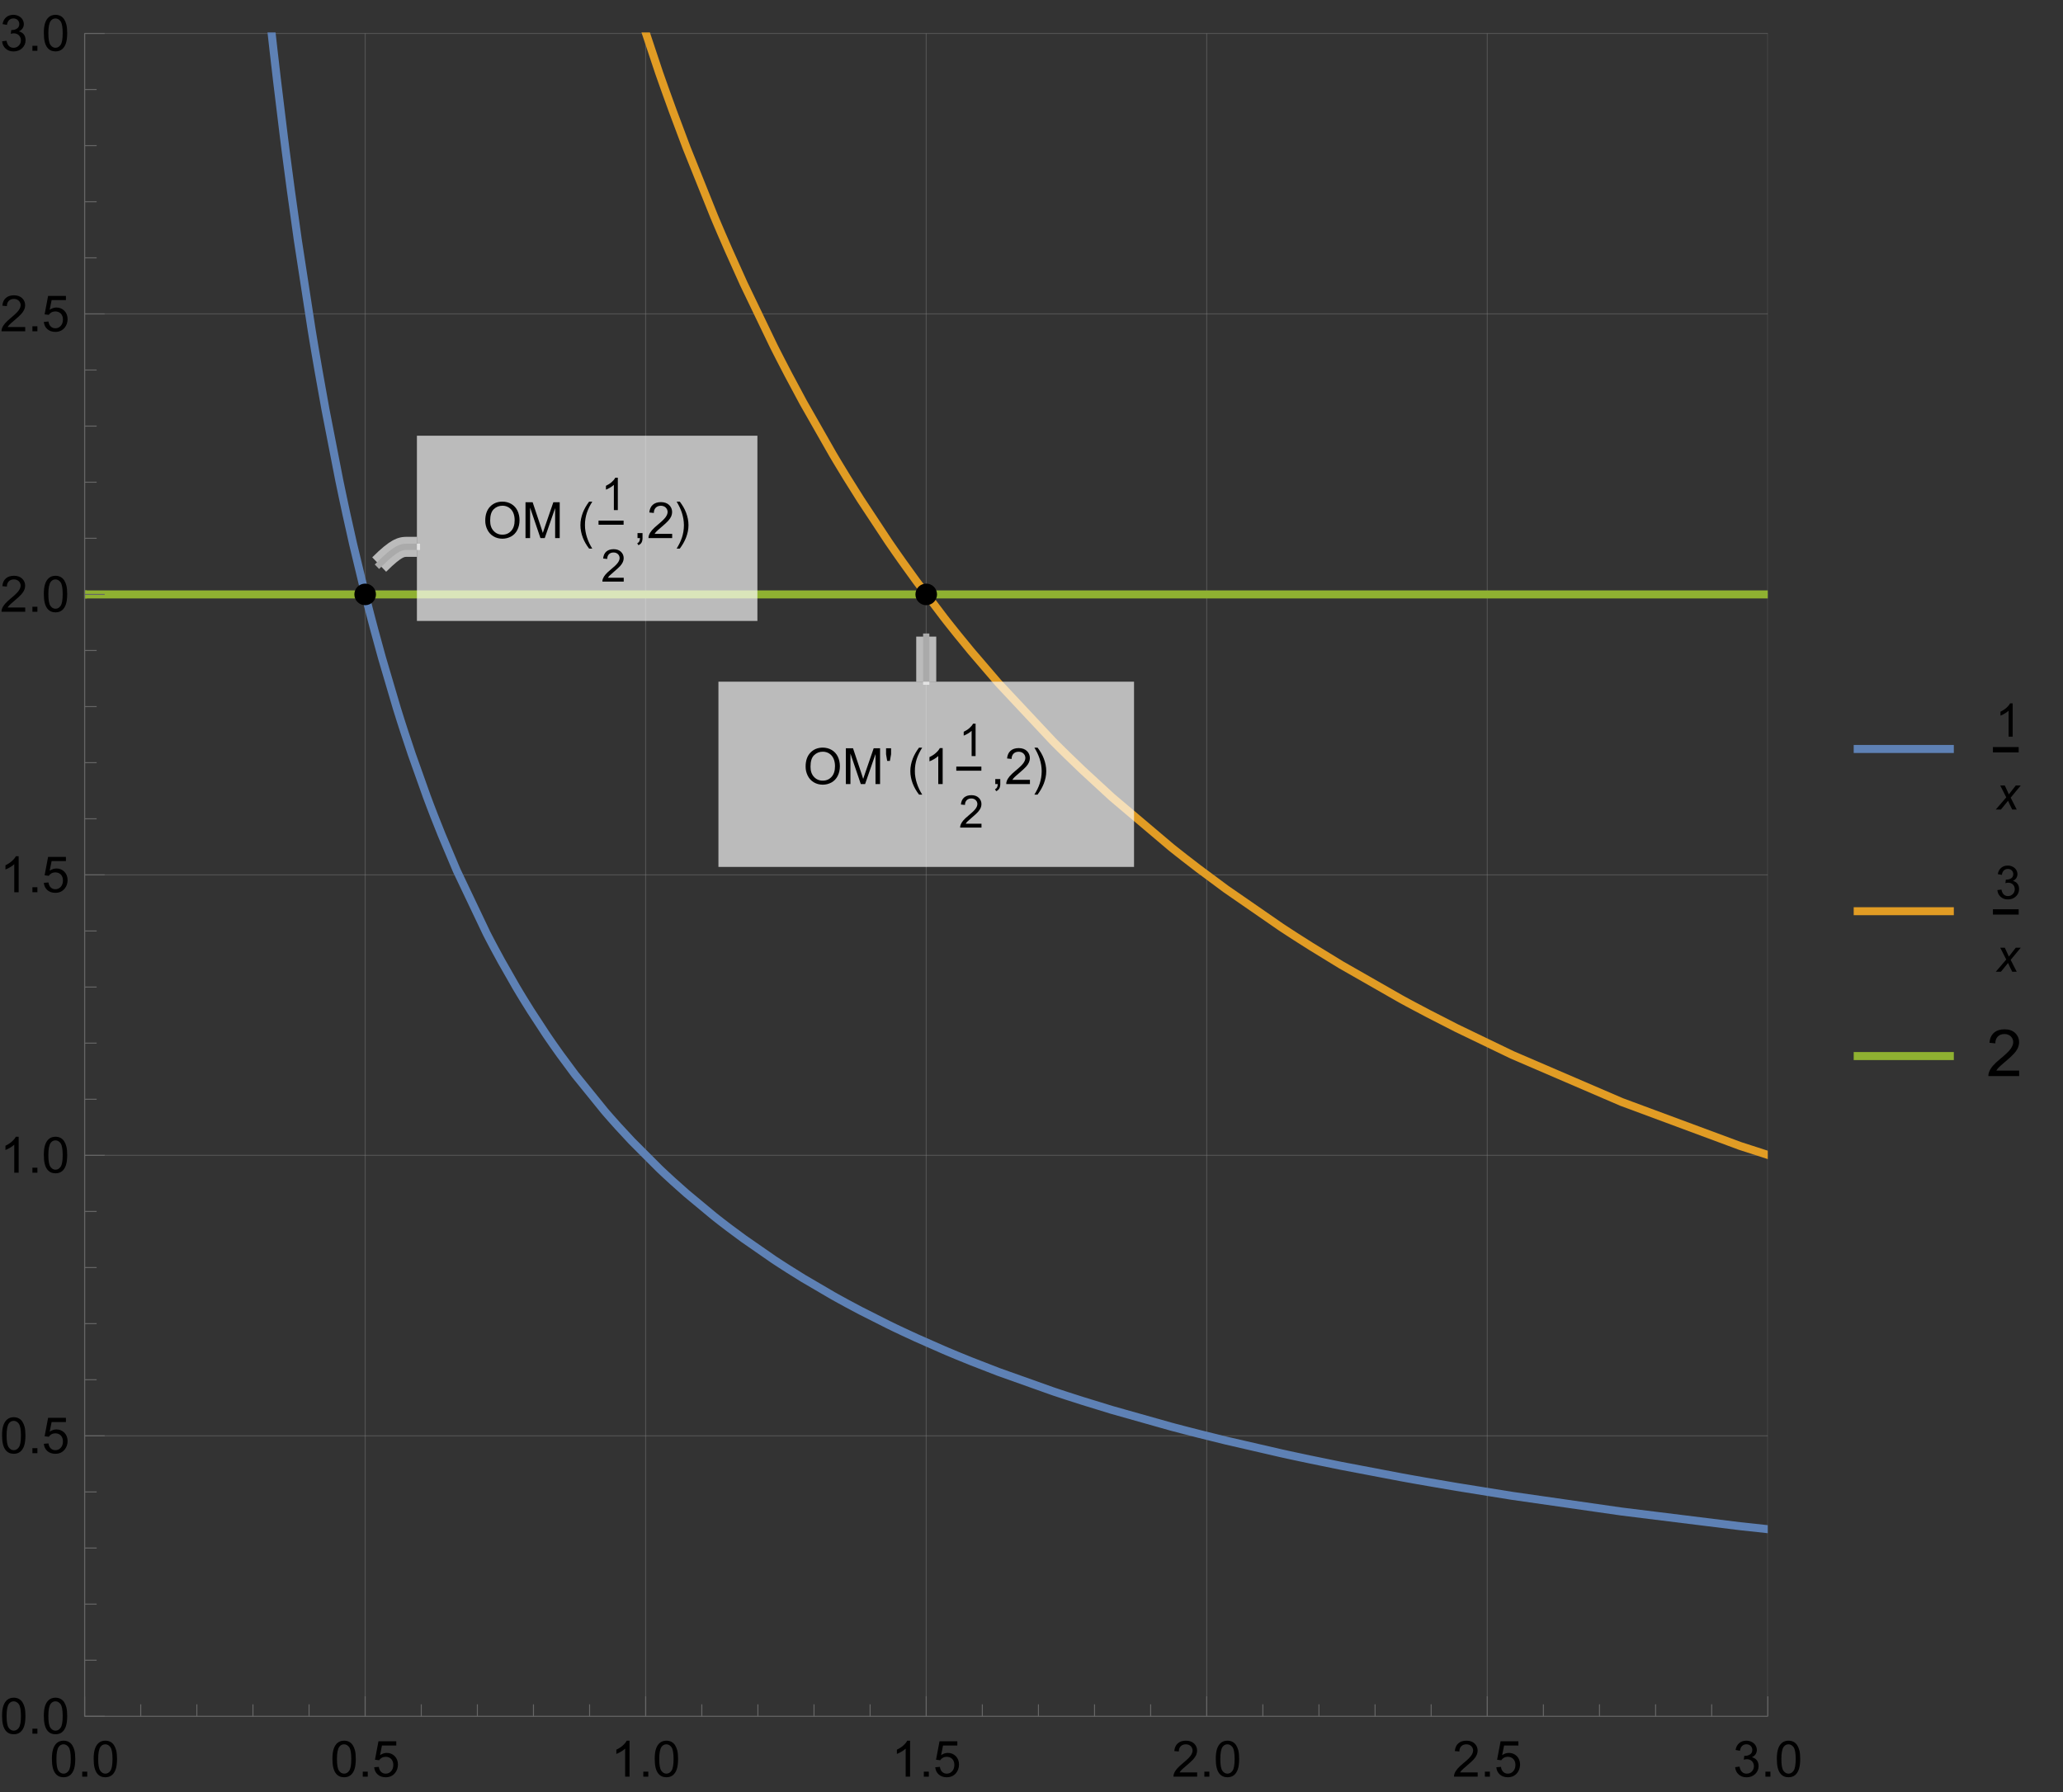 <?xml version="1.0" encoding="UTF-8"?>
<svg xmlns="http://www.w3.org/2000/svg" xmlns:xlink="http://www.w3.org/1999/xlink" width="412pt" height="358pt" viewBox="0 0 412 358" version="1.1">
<rect x="0" y="0" width="412" height="358" fill="#333333" stroke="none"/>
<defs>
<g>
<symbol overflow="visible" id="glyph0-0">
<path style="stroke:none;" d="M 1.25 0 L 1.25 -6.25 L 6.25 -6.25 L 6.25 0 Z M 1.406 -0.156 L 6.094 -0.156 L 6.094 -6.094 L 1.406 -6.094 Z M 1.406 -0.156 "/>
</symbol>
<symbol overflow="visible" id="glyph0-1">
<path style="stroke:none;" d="M 0.484 -3.488 C 0.48 -4.672 0.801 -5.602 1.441 -6.277 C 2.078 -6.945 2.898 -7.281 3.91 -7.285 C 4.566 -7.281 5.164 -7.125 5.699 -6.812 C 6.227 -6.496 6.629 -6.055 6.91 -5.492 C 7.184 -4.922 7.324 -4.281 7.328 -3.57 C 7.324 -2.84 7.176 -2.191 6.887 -1.621 C 6.59 -1.047 6.176 -0.613 5.645 -0.32 C 5.105 -0.027 4.527 0.117 3.906 0.121 C 3.23 0.117 2.629 -0.043 2.098 -0.367 C 1.566 -0.691 1.164 -1.137 0.895 -1.699 C 0.617 -2.262 0.48 -2.855 0.484 -3.488 Z M 1.461 -3.473 C 1.457 -2.609 1.691 -1.93 2.156 -1.434 C 2.617 -0.934 3.199 -0.684 3.902 -0.688 C 4.613 -0.684 5.199 -0.934 5.66 -1.438 C 6.121 -1.938 6.352 -2.652 6.352 -3.574 C 6.352 -4.156 6.25 -4.664 6.055 -5.102 C 5.855 -5.535 5.57 -5.871 5.191 -6.109 C 4.812 -6.348 4.387 -6.469 3.918 -6.469 C 3.242 -6.469 2.664 -6.238 2.184 -5.777 C 1.699 -5.316 1.457 -4.547 1.461 -3.473 Z M 1.461 -3.473 "/>
</symbol>
<symbol overflow="visible" id="glyph0-2">
<path style="stroke:none;" d="M 0.742 0 L 0.742 -7.16 L 2.168 -7.16 L 3.863 -2.09 C 4.016 -1.617 4.129 -1.266 4.203 -1.031 C 4.281 -1.289 4.41 -1.672 4.586 -2.18 L 6.301 -7.16 L 7.574 -7.16 L 7.574 0 L 6.66 0 L 6.66 -5.992 L 4.582 0 L 3.727 0 L 1.656 -6.094 L 1.656 0 Z M 0.742 0 "/>
</symbol>
<symbol overflow="visible" id="glyph0-3">
<path style="stroke:none;" d="M 0.891 0 L 0.891 -1 L 1.891 -1 L 1.891 0 C 1.887 0.367 1.82 0.664 1.695 0.891 C 1.562 1.117 1.355 1.293 1.074 1.418 L 0.832 1.039 C 1.016 0.953 1.148 0.836 1.238 0.68 C 1.324 0.523 1.375 0.297 1.387 0 Z M 0.891 0 "/>
</symbol>
<symbol overflow="visible" id="glyph0-4">
<path style="stroke:none;" d="M 5.035 -0.844 L 5.035 0 L 0.305 0 C 0.297 -0.211 0.328 -0.414 0.406 -0.609 C 0.523 -0.93 0.719 -1.246 0.984 -1.562 C 1.25 -1.871 1.633 -2.234 2.133 -2.648 C 2.91 -3.285 3.434 -3.789 3.711 -4.164 C 3.98 -4.535 4.117 -4.887 4.121 -5.219 C 4.117 -5.566 3.992 -5.859 3.746 -6.102 C 3.496 -6.336 3.172 -6.457 2.773 -6.461 C 2.348 -6.457 2.012 -6.328 1.758 -6.078 C 1.504 -5.82 1.375 -5.469 1.371 -5.023 L 0.469 -5.117 C 0.531 -5.789 0.762 -6.305 1.168 -6.656 C 1.566 -7.008 2.109 -7.184 2.793 -7.188 C 3.477 -7.184 4.02 -6.992 4.422 -6.617 C 4.82 -6.234 5.02 -5.762 5.023 -5.199 C 5.02 -4.91 4.961 -4.629 4.848 -4.355 C 4.727 -4.074 4.535 -3.785 4.266 -3.48 C 3.992 -3.176 3.539 -2.754 2.91 -2.223 C 2.383 -1.777 2.043 -1.477 1.895 -1.32 C 1.742 -1.16 1.621 -1.004 1.523 -0.844 Z M 5.035 -0.844 "/>
</symbol>
<symbol overflow="visible" id="glyph0-5">
<path style="stroke:none;" d="M 0.664 -4.625 L 0.441 -5.961 L 0.441 -7.16 L 1.441 -7.16 L 1.441 -5.961 L 1.207 -4.625 Z M 0.664 -4.625 "/>
</symbol>
<symbol overflow="visible" id="glyph0-6">
<path style="stroke:none;" d="M 3.727 0 L 2.848 0 L 2.848 -5.602 C 2.637 -5.398 2.359 -5.195 2.016 -4.992 C 1.672 -4.789 1.363 -4.637 1.09 -4.543 L 1.09 -5.391 C 1.582 -5.621 2.012 -5.898 2.379 -6.23 C 2.746 -6.555 3.004 -6.875 3.16 -7.188 L 3.727 -7.188 Z M 3.727 0 "/>
</symbol>
<symbol overflow="visible" id="glyph0-7">
<path style="stroke:none;" d="M 0.414 -3.531 C 0.41 -4.375 0.496 -5.055 0.676 -5.574 C 0.848 -6.086 1.109 -6.484 1.453 -6.766 C 1.797 -7.043 2.227 -7.184 2.75 -7.188 C 3.129 -7.184 3.465 -7.105 3.758 -6.953 C 4.047 -6.797 4.289 -6.574 4.477 -6.285 C 4.664 -5.992 4.812 -5.637 4.922 -5.223 C 5.027 -4.801 5.078 -4.238 5.082 -3.531 C 5.078 -2.688 4.992 -2.008 4.824 -1.496 C 4.648 -0.977 4.391 -0.578 4.051 -0.301 C 3.703 -0.02 3.27 0.117 2.75 0.121 C 2.055 0.117 1.516 -0.129 1.125 -0.621 C 0.648 -1.215 0.41 -2.184 0.414 -3.531 Z M 1.32 -3.531 C 1.316 -2.355 1.453 -1.574 1.73 -1.184 C 2.004 -0.793 2.344 -0.598 2.75 -0.602 C 3.148 -0.598 3.488 -0.793 3.766 -1.188 C 4.039 -1.574 4.176 -2.355 4.18 -3.531 C 4.176 -4.707 4.039 -5.488 3.766 -5.879 C 3.488 -6.262 3.145 -6.457 2.738 -6.461 C 2.332 -6.457 2.012 -6.285 1.773 -5.949 C 1.469 -5.508 1.316 -4.703 1.32 -3.531 Z M 1.32 -3.531 "/>
</symbol>
<symbol overflow="visible" id="glyph0-8">
<path style="stroke:none;" d="M 0.91 0 L 0.91 -1 L 1.91 -1 L 1.91 0 Z M 0.91 0 "/>
</symbol>
<symbol overflow="visible" id="glyph0-9">
<path style="stroke:none;" d="M 0.414 -1.875 L 1.34 -1.953 C 1.406 -1.5 1.562 -1.164 1.812 -0.941 C 2.059 -0.711 2.359 -0.598 2.715 -0.602 C 3.137 -0.598 3.496 -0.758 3.789 -1.078 C 4.082 -1.398 4.23 -1.82 4.23 -2.348 C 4.23 -2.848 4.086 -3.242 3.805 -3.535 C 3.52 -3.82 3.152 -3.965 2.699 -3.969 C 2.414 -3.965 2.16 -3.902 1.934 -3.777 C 1.707 -3.648 1.527 -3.48 1.398 -3.277 L 0.57 -3.383 L 1.266 -7.062 L 4.824 -7.062 L 4.824 -6.223 L 1.969 -6.223 L 1.582 -4.297 C 2.012 -4.594 2.461 -4.746 2.934 -4.746 C 3.555 -4.746 4.082 -4.527 4.516 -4.098 C 4.941 -3.66 5.156 -3.105 5.16 -2.426 C 5.156 -1.777 4.969 -1.215 4.594 -0.746 C 4.133 -0.168 3.504 0.117 2.715 0.121 C 2.059 0.117 1.527 -0.062 1.121 -0.426 C 0.707 -0.789 0.473 -1.273 0.414 -1.875 Z M 0.414 -1.875 "/>
</symbol>
<symbol overflow="visible" id="glyph0-10">
<path style="stroke:none;" d="M 0.422 -1.891 L 1.301 -2.008 C 1.398 -1.508 1.566 -1.148 1.812 -0.93 C 2.055 -0.707 2.352 -0.598 2.699 -0.602 C 3.109 -0.598 3.457 -0.742 3.746 -1.031 C 4.027 -1.316 4.172 -1.668 4.176 -2.094 C 4.172 -2.492 4.039 -2.828 3.777 -3.094 C 3.512 -3.355 3.176 -3.484 2.773 -3.488 C 2.602 -3.484 2.395 -3.453 2.152 -3.391 L 2.25 -4.16 C 2.309 -4.152 2.355 -4.148 2.395 -4.152 C 2.766 -4.148 3.102 -4.246 3.402 -4.445 C 3.699 -4.637 3.848 -4.938 3.852 -5.348 C 3.848 -5.668 3.738 -5.934 3.523 -6.148 C 3.305 -6.355 3.023 -6.461 2.68 -6.465 C 2.336 -6.461 2.051 -6.355 1.824 -6.141 C 1.594 -5.926 1.449 -5.602 1.387 -5.176 L 0.508 -5.332 C 0.613 -5.918 0.855 -6.371 1.238 -6.699 C 1.617 -7.02 2.094 -7.184 2.66 -7.188 C 3.051 -7.184 3.41 -7.098 3.738 -6.934 C 4.066 -6.762 4.316 -6.535 4.496 -6.25 C 4.668 -5.957 4.758 -5.648 4.758 -5.328 C 4.758 -5.016 4.672 -4.734 4.508 -4.48 C 4.336 -4.227 4.09 -4.027 3.77 -3.879 C 4.191 -3.777 4.523 -3.574 4.758 -3.27 C 4.992 -2.961 5.109 -2.574 5.109 -2.113 C 5.109 -1.484 4.879 -0.953 4.426 -0.523 C 3.965 -0.086 3.391 0.129 2.695 0.129 C 2.066 0.129 1.543 -0.059 1.129 -0.434 C 0.711 -0.809 0.477 -1.293 0.422 -1.891 Z M 0.422 -1.891 "/>
</symbol>
<symbol overflow="visible" id="glyph1-0">
<path style="stroke:none;" d="M 0.625 0 L 0.625 -8 L 4.375 -8 L 4.375 0 Z M 1.25 -0.625 L 3.75 -0.625 L 3.75 -7.375 L 1.25 -7.375 Z M 1.25 -0.625 "/>
</symbol>
<symbol overflow="visible" id="glyph1-1">
<path style="stroke:none;" d="M 2.969 2.102 L 2.34 2.102 C 2.074 1.766 1.84 1.414 1.629 1.047 C 1.414 0.676 1.23 0.297 1.078 -0.102 C 0.926 -0.496 0.809 -0.906 0.727 -1.324 C 0.641 -1.738 0.598 -2.16 0.602 -2.59 C 0.598 -3.02 0.641 -3.441 0.727 -3.859 C 0.812 -4.273 0.93 -4.68 1.082 -5.074 C 1.234 -5.465 1.418 -5.844 1.633 -6.219 C 1.844 -6.586 2.078 -6.941 2.34 -7.281 L 2.969 -7.281 C 2.734 -6.902 2.527 -6.531 2.348 -6.164 C 2.164 -5.797 2.012 -5.422 1.887 -5.047 C 1.762 -4.664 1.668 -4.273 1.605 -3.875 C 1.539 -3.469 1.504 -3.043 1.508 -2.598 C 1.504 -2.176 1.539 -1.762 1.613 -1.355 C 1.68 -0.941 1.781 -0.539 1.91 -0.148 C 2.035 0.25 2.188 0.633 2.367 1.008 C 2.547 1.383 2.746 1.746 2.969 2.102 Z M 2.969 2.102 "/>
</symbol>
<symbol overflow="visible" id="glyph1-2">
<path style="stroke:none;" d="M 2.73 -2.59 C 2.73 -2.16 2.688 -1.734 2.602 -1.32 C 2.516 -0.902 2.395 -0.5 2.246 -0.105 C 2.09 0.285 1.906 0.664 1.695 1.039 C 1.48 1.406 1.246 1.762 0.992 2.102 L 0.363 2.102 C 0.59 1.727 0.793 1.355 0.977 0.992 C 1.156 0.621 1.309 0.25 1.434 -0.129 C 1.555 -0.512 1.648 -0.902 1.719 -1.309 C 1.781 -1.707 1.816 -2.133 1.82 -2.578 C 1.816 -2.992 1.781 -3.402 1.715 -3.816 C 1.645 -4.223 1.547 -4.629 1.422 -5.027 C 1.293 -5.422 1.137 -5.809 0.957 -6.188 C 0.773 -6.562 0.578 -6.926 0.363 -7.281 L 0.992 -7.281 C 1.25 -6.945 1.488 -6.594 1.703 -6.227 C 1.918 -5.855 2.102 -5.473 2.254 -5.074 C 2.402 -4.676 2.52 -4.266 2.605 -3.848 C 2.688 -3.43 2.73 -3.012 2.73 -2.59 Z M 2.73 -2.59 "/>
</symbol>
<symbol overflow="visible" id="glyph2-0">
<path style="stroke:none;" d="M 1.125 0 L 1.125 -5.625 L 5.625 -5.625 L 5.625 0 Z M 1.266 -0.141 L 5.484 -0.141 L 5.484 -5.484 L 1.266 -5.484 Z M 1.266 -0.141 "/>
</symbol>
<symbol overflow="visible" id="glyph2-1">
<path style="stroke:none;" d="M 3.352 0 L 2.562 0 L 2.562 -5.039 C 2.367 -4.859 2.117 -4.676 1.812 -4.496 C 1.5 -4.309 1.223 -4.172 0.98 -4.086 L 0.98 -4.852 C 1.418 -5.059 1.805 -5.309 2.141 -5.605 C 2.469 -5.898 2.703 -6.188 2.844 -6.469 L 3.352 -6.469 Z M 3.352 0 "/>
</symbol>
<symbol overflow="visible" id="glyph2-2">
<path style="stroke:none;" d="M 4.531 -0.762 L 4.531 0 L 0.273 0 C 0.266 -0.188 0.297 -0.371 0.363 -0.551 C 0.473 -0.84 0.645 -1.125 0.883 -1.406 C 1.121 -1.688 1.469 -2.012 1.922 -2.383 C 2.617 -2.953 3.09 -3.406 3.34 -3.746 C 3.586 -4.078 3.707 -4.398 3.711 -4.699 C 3.707 -5.012 3.594 -5.273 3.371 -5.488 C 3.145 -5.703 2.855 -5.812 2.496 -5.812 C 2.113 -5.812 1.809 -5.695 1.582 -5.469 C 1.352 -5.238 1.234 -4.926 1.234 -4.523 L 0.422 -4.605 C 0.477 -5.211 0.684 -5.672 1.047 -5.992 C 1.41 -6.309 1.898 -6.469 2.516 -6.469 C 3.129 -6.469 3.617 -6.297 3.98 -5.953 C 4.34 -5.609 4.523 -5.184 4.523 -4.68 C 4.523 -4.418 4.469 -4.164 4.363 -3.918 C 4.258 -3.668 4.082 -3.406 3.84 -3.133 C 3.59 -2.855 3.184 -2.477 2.617 -2 C 2.141 -1.598 1.836 -1.328 1.703 -1.188 C 1.566 -1.043 1.457 -0.902 1.371 -0.762 Z M 4.531 -0.762 "/>
</symbol>
<symbol overflow="visible" id="glyph3-0">
<path style="stroke:none;" d="M 1.156 0 L 1.156 -5.781 L 5.781 -5.781 L 5.781 0 Z M 1.301 -0.145 L 5.637 -0.145 L 5.637 -5.637 L 1.301 -5.637 Z M 1.301 -0.145 "/>
</symbol>
<symbol overflow="visible" id="glyph3-1">
<path style="stroke:none;" d="M 3.445 0 L 2.633 0 L 2.633 -5.18 C 2.434 -4.992 2.18 -4.805 1.863 -4.621 C 1.543 -4.43 1.258 -4.289 1.008 -4.199 L 1.008 -4.988 C 1.461 -5.199 1.855 -5.457 2.199 -5.762 C 2.535 -6.062 2.777 -6.359 2.922 -6.648 L 3.445 -6.648 Z M 3.445 0 "/>
</symbol>
<symbol overflow="visible" id="glyph3-2">
<path style="stroke:none;" d="M 0.387 -1.746 L 1.203 -1.855 C 1.289 -1.391 1.449 -1.059 1.676 -0.859 C 1.902 -0.652 2.176 -0.551 2.496 -0.555 C 2.879 -0.551 3.199 -0.684 3.465 -0.953 C 3.727 -1.215 3.859 -1.543 3.863 -1.938 C 3.859 -2.309 3.738 -2.617 3.496 -2.859 C 3.25 -3.102 2.941 -3.223 2.566 -3.227 C 2.41 -3.223 2.219 -3.191 1.992 -3.133 L 2.082 -3.848 C 2.133 -3.84 2.18 -3.836 2.215 -3.84 C 2.559 -3.836 2.867 -3.926 3.148 -4.109 C 3.422 -4.289 3.562 -4.57 3.562 -4.945 C 3.562 -5.242 3.461 -5.488 3.258 -5.688 C 3.055 -5.879 2.793 -5.977 2.48 -5.98 C 2.16 -5.977 1.898 -5.875 1.688 -5.68 C 1.477 -5.477 1.34 -5.18 1.281 -4.789 L 0.469 -4.934 C 0.566 -5.477 0.789 -5.898 1.145 -6.199 C 1.496 -6.496 1.938 -6.645 2.461 -6.648 C 2.82 -6.645 3.152 -6.566 3.457 -6.414 C 3.762 -6.258 3.992 -6.047 4.156 -5.781 C 4.312 -5.512 4.395 -5.227 4.398 -4.926 C 4.395 -4.641 4.316 -4.379 4.168 -4.145 C 4.012 -3.906 3.785 -3.723 3.488 -3.586 C 3.875 -3.492 4.18 -3.305 4.398 -3.023 C 4.613 -2.738 4.723 -2.383 4.723 -1.957 C 4.723 -1.379 4.512 -0.887 4.09 -0.484 C 3.668 -0.082 3.133 0.117 2.492 0.117 C 1.906 0.117 1.426 -0.055 1.043 -0.402 C 0.66 -0.746 0.441 -1.195 0.387 -1.746 Z M 0.387 -1.746 "/>
</symbol>
<symbol overflow="visible" id="glyph4-0">
<path style="stroke:none;" d="M 1.156 0 L 1.156 -5.781 L 5.781 -5.781 L 5.781 0 Z M 1.301 -0.145 L 5.637 -0.145 L 5.637 -5.637 L 1.301 -5.637 Z M 1.301 -0.145 "/>
</symbol>
<symbol overflow="visible" id="glyph4-1">
<path style="stroke:none;" d="M -0.012 0 L 2.074 -2.434 L 0.875 -4.797 L 1.781 -4.797 L 2.188 -3.941 C 2.332 -3.621 2.469 -3.316 2.594 -3.027 L 3.977 -4.797 L 4.973 -4.797 L 2.957 -2.371 L 4.168 0 L 3.266 0 L 2.785 -0.977 C 2.68 -1.184 2.566 -1.441 2.438 -1.746 L 1.012 0 Z M -0.012 0 "/>
</symbol>
<symbol overflow="visible" id="glyph5-0">
<path style="stroke:none;" d="M 1.625 0 L 1.625 -8.125 L 8.125 -8.125 L 8.125 0 Z M 1.828 -0.203 L 7.922 -0.203 L 7.922 -7.922 L 1.828 -7.922 Z M 1.828 -0.203 "/>
</symbol>
<symbol overflow="visible" id="glyph5-1">
<path style="stroke:none;" d="M 6.543 -1.098 L 6.543 0 L 0.395 0 C 0.383 -0.273 0.43 -0.535 0.527 -0.793 C 0.684 -1.207 0.934 -1.621 1.277 -2.031 C 1.621 -2.434 2.117 -2.902 2.773 -3.441 C 3.781 -4.266 4.465 -4.922 4.824 -5.41 C 5.176 -5.891 5.355 -6.352 5.359 -6.785 C 5.355 -7.238 5.191 -7.617 4.871 -7.93 C 4.543 -8.238 4.121 -8.395 3.605 -8.398 C 3.051 -8.395 2.613 -8.23 2.285 -7.902 C 1.953 -7.57 1.785 -7.113 1.785 -6.531 L 0.609 -6.652 C 0.688 -7.523 0.988 -8.191 1.516 -8.652 C 2.039 -9.109 2.746 -9.34 3.633 -9.344 C 4.523 -9.34 5.227 -9.094 5.75 -8.602 C 6.266 -8.105 6.527 -7.492 6.531 -6.762 C 6.527 -6.387 6.449 -6.02 6.301 -5.66 C 6.145 -5.301 5.895 -4.922 5.543 -4.523 C 5.191 -4.125 4.605 -3.578 3.785 -2.887 C 3.098 -2.309 2.656 -1.918 2.461 -1.715 C 2.266 -1.508 2.105 -1.301 1.98 -1.098 Z M 6.543 -1.098 "/>
</symbol>
</g>
<clipPath id="clip1">
  <path d="M 16.801 6.48 L 18 6.48 L 18 342.719 L 16.801 342.719 Z M 16.801 6.48 "/>
</clipPath>
<clipPath id="clip2">
  <path d="M 72 6.48 L 74 6.48 L 74 342.719 L 72 342.719 Z M 72 6.48 "/>
</clipPath>
<clipPath id="clip3">
  <path d="M 128 6.48 L 130 6.48 L 130 342.719 L 128 342.719 Z M 128 6.48 "/>
</clipPath>
<clipPath id="clip4">
  <path d="M 184 6.48 L 186 6.48 L 186 342.719 L 184 342.719 Z M 184 6.48 "/>
</clipPath>
<clipPath id="clip5">
  <path d="M 240 6.48 L 242 6.48 L 242 342.719 L 240 342.719 Z M 240 6.48 "/>
</clipPath>
<clipPath id="clip6">
  <path d="M 296 6.48 L 298 6.48 L 298 342.719 L 296 342.719 Z M 296 6.48 "/>
</clipPath>
<clipPath id="clip7">
  <path d="M 352 6.48 L 353.039 6.48 L 353.039 342.719 L 352 342.719 Z M 352 6.48 "/>
</clipPath>
<clipPath id="clip8">
  <path d="M 16.801 342 L 353.039 342 L 353.039 342.719 L 16.801 342.719 Z M 16.801 342 "/>
</clipPath>
<clipPath id="clip9">
  <path d="M 16.801 286 L 353.039 286 L 353.039 287 L 16.801 287 Z M 16.801 286 "/>
</clipPath>
<clipPath id="clip10">
  <path d="M 16.801 230 L 353.039 230 L 353.039 231 L 16.801 231 Z M 16.801 230 "/>
</clipPath>
<clipPath id="clip11">
  <path d="M 16.801 174 L 353.039 174 L 353.039 175 L 16.801 175 Z M 16.801 174 "/>
</clipPath>
<clipPath id="clip12">
  <path d="M 16.801 118 L 353.039 118 L 353.039 119 L 16.801 119 Z M 16.801 118 "/>
</clipPath>
<clipPath id="clip13">
  <path d="M 16.801 62 L 353.039 62 L 353.039 63 L 16.801 63 Z M 16.801 62 "/>
</clipPath>
<clipPath id="clip14">
  <path d="M 16.801 6.48 L 353.039 6.48 L 353.039 7 L 16.801 7 Z M 16.801 6.48 "/>
</clipPath>
<clipPath id="clip15">
  <path d="M 46 6.48 L 353.039 6.48 L 353.039 328 L 46 328 Z M 46 6.48 "/>
</clipPath>
<clipPath id="clip16">
  <path d="M 121 6.48 L 353.039 6.48 L 353.039 283 L 121 283 Z M 121 6.48 "/>
</clipPath>
<clipPath id="clip17">
  <path d="M 16.801 117 L 18 117 L 18 120 L 16.801 120 Z M 16.801 117 "/>
</clipPath>
<clipPath id="clip18">
  <path d="M 16.801 117 L 353.039 117 L 353.039 120 L 16.801 120 Z M 16.801 117 "/>
</clipPath>
<clipPath id="clip19">
  <path d="M 370.078 148 L 390.238 148 L 390.238 151 L 370.078 151 Z M 370.078 148 "/>
</clipPath>
<clipPath id="clip20">
  <path d="M 370.078 180 L 390.238 180 L 390.238 184 L 370.078 184 Z M 370.078 180 "/>
</clipPath>
<clipPath id="clip21">
  <path d="M 370.078 209 L 390.238 209 L 390.238 213 L 370.078 213 Z M 370.078 209 "/>
</clipPath>
</defs>
<g id="surface16">
<g clip-path="url(#clip1)" clip-rule="nonzero">
<path style="fill:none;stroke-width:0.2;stroke-linecap:butt;stroke-linejoin:miter;stroke:rgb(50.001%,50.001%,50.001%);stroke-opacity:0.4;stroke-miterlimit:3.25;" d="M 16.902 342.828 L 16.902 6.68 "/>
</g>
<g clip-path="url(#clip2)" clip-rule="nonzero">
<path style="fill:none;stroke-width:0.2;stroke-linecap:butt;stroke-linejoin:miter;stroke:rgb(50.001%,50.001%,50.001%);stroke-opacity:0.4;stroke-miterlimit:3.25;" d="M 72.926 342.828 L 72.926 6.68 "/>
</g>
<g clip-path="url(#clip3)" clip-rule="nonzero">
<path style="fill:none;stroke-width:0.2;stroke-linecap:butt;stroke-linejoin:miter;stroke:rgb(50.001%,50.001%,50.001%);stroke-opacity:0.4;stroke-miterlimit:3.25;" d="M 128.949 342.828 L 128.949 6.68 "/>
</g>
<g clip-path="url(#clip4)" clip-rule="nonzero">
<path style="fill:none;stroke-width:0.2;stroke-linecap:butt;stroke-linejoin:miter;stroke:rgb(50.001%,50.001%,50.001%);stroke-opacity:0.4;stroke-miterlimit:3.25;" d="M 184.977 342.828 L 184.977 6.68 "/>
</g>
<g clip-path="url(#clip5)" clip-rule="nonzero">
<path style="fill:none;stroke-width:0.2;stroke-linecap:butt;stroke-linejoin:miter;stroke:rgb(50.001%,50.001%,50.001%);stroke-opacity:0.4;stroke-miterlimit:3.25;" d="M 241 342.828 L 241 6.68 "/>
</g>
<g clip-path="url(#clip6)" clip-rule="nonzero">
<path style="fill:none;stroke-width:0.2;stroke-linecap:butt;stroke-linejoin:miter;stroke:rgb(50.001%,50.001%,50.001%);stroke-opacity:0.4;stroke-miterlimit:3.25;" d="M 297.023 342.828 L 297.023 6.68 "/>
</g>
<g clip-path="url(#clip7)" clip-rule="nonzero">
<path style="fill:none;stroke-width:0.2;stroke-linecap:butt;stroke-linejoin:miter;stroke:rgb(50.001%,50.001%,50.001%);stroke-opacity:0.4;stroke-miterlimit:3.25;" d="M 353.051 342.828 L 353.051 6.68 "/>
</g>
<g clip-path="url(#clip8)" clip-rule="nonzero">
<path style="fill:none;stroke-width:0.2;stroke-linecap:butt;stroke-linejoin:miter;stroke:rgb(50.001%,50.001%,50.001%);stroke-opacity:0.4;stroke-miterlimit:3.25;" d="M 16.902 342.828 L 353.051 342.828 "/>
</g>
<g clip-path="url(#clip9)" clip-rule="nonzero">
<path style="fill:none;stroke-width:0.2;stroke-linecap:butt;stroke-linejoin:miter;stroke:rgb(50.001%,50.001%,50.001%);stroke-opacity:0.4;stroke-miterlimit:3.25;" d="M 16.902 286.805 L 353.051 286.805 "/>
</g>
<g clip-path="url(#clip10)" clip-rule="nonzero">
<path style="fill:none;stroke-width:0.2;stroke-linecap:butt;stroke-linejoin:miter;stroke:rgb(50.001%,50.001%,50.001%);stroke-opacity:0.4;stroke-miterlimit:3.25;" d="M 16.902 230.777 L 353.051 230.777 "/>
</g>
<g clip-path="url(#clip11)" clip-rule="nonzero">
<path style="fill:none;stroke-width:0.2;stroke-linecap:butt;stroke-linejoin:miter;stroke:rgb(50.001%,50.001%,50.001%);stroke-opacity:0.4;stroke-miterlimit:3.25;" d="M 16.902 174.754 L 353.051 174.754 "/>
</g>
<g clip-path="url(#clip12)" clip-rule="nonzero">
<path style="fill:none;stroke-width:0.2;stroke-linecap:butt;stroke-linejoin:miter;stroke:rgb(50.001%,50.001%,50.001%);stroke-opacity:0.4;stroke-miterlimit:3.25;" d="M 16.902 118.73 L 353.051 118.73 "/>
</g>
<g clip-path="url(#clip13)" clip-rule="nonzero">
<path style="fill:none;stroke-width:0.2;stroke-linecap:butt;stroke-linejoin:miter;stroke:rgb(50.001%,50.001%,50.001%);stroke-opacity:0.4;stroke-miterlimit:3.25;" d="M 16.902 62.703 L 353.051 62.703 "/>
</g>
<g clip-path="url(#clip14)" clip-rule="nonzero">
<path style="fill:none;stroke-width:0.2;stroke-linecap:butt;stroke-linejoin:miter;stroke:rgb(50.001%,50.001%,50.001%);stroke-opacity:0.4;stroke-miterlimit:3.25;" d="M 16.902 6.68 L 353.051 6.68 "/>
</g>
<g clip-path="url(#clip15)" clip-rule="nonzero">
<path style="fill:none;stroke-width:1.6;stroke-linecap:square;stroke-linejoin:miter;stroke:rgb(36.841%,50.678%,70.98%);stroke-opacity:1;stroke-miterlimit:3.25;" d="M 54.25 6.68 L 54.305 7.164 L 54.648 10.23 L 55.34 16.199 L 56.719 27.516 L 57.062 30.223 L 57.41 32.883 L 58.098 38.074 L 59.477 47.945 L 62.238 65.895 L 62.582 67.984 L 62.926 70.043 L 63.617 74.07 L 64.996 81.781 L 67.754 95.941 L 68.102 97.605 L 68.445 99.246 L 69.133 102.465 L 70.516 108.648 L 73.273 120.109 L 73.648 121.578 L 74.02 123.023 L 74.77 125.863 L 76.266 131.328 L 79.254 141.473 L 79.629 142.672 L 80 143.859 L 80.75 146.188 L 82.246 150.688 L 85.234 159.094 L 85.609 160.094 L 85.98 161.082 L 86.73 163.031 L 88.227 166.797 L 91.215 173.883 L 97.195 186.465 L 97.562 187.176 L 97.93 187.883 L 98.664 189.273 L 100.133 191.98 L 103.066 197.121 L 103.434 197.738 L 103.801 198.352 L 104.535 199.562 L 106.004 201.922 L 108.938 206.414 L 109.305 206.957 L 109.672 207.496 L 110.406 208.559 L 111.875 210.633 L 114.809 214.598 L 120.684 221.852 L 121.023 222.25 L 121.367 222.645 L 122.051 223.426 L 123.418 224.961 L 126.156 227.914 L 131.633 233.398 L 131.977 233.727 L 132.32 234.051 L 133.004 234.691 L 134.371 235.949 L 137.109 238.387 L 142.586 242.938 L 143.328 243.523 L 144.07 244.102 L 145.559 245.242 L 148.527 247.441 L 154.465 251.562 L 154.836 251.809 L 155.949 252.535 L 157.434 253.488 L 160.402 255.34 L 166.344 258.816 L 166.691 259.008 L 167.035 259.203 L 167.73 259.586 L 169.113 260.344 L 171.887 261.82 L 177.43 264.617 L 178.125 264.953 L 178.816 265.289 L 180.203 265.945 L 182.977 267.23 L 188.52 269.672 L 189.199 269.961 L 189.879 270.246 L 191.234 270.812 L 193.953 271.918 L 199.387 274.027 L 210.258 277.895 L 210.625 278.02 L 210.996 278.141 L 211.73 278.387 L 213.207 278.871 L 216.156 279.816 L 222.051 281.629 L 233.848 284.957 L 234.191 285.047 L 234.535 285.141 L 236.598 285.68 L 239.348 286.387 L 244.852 287.75 L 255.855 290.285 L 256.227 290.367 L 256.602 290.449 L 257.348 290.613 L 258.836 290.934 L 261.82 291.566 L 267.785 292.785 L 279.715 295.055 L 280.062 295.121 L 281.105 295.309 L 282.5 295.559 L 285.285 296.047 L 290.852 297 L 301.992 298.789 L 323.836 301.922 L 347.527 304.855 L 369.637 307.234 L 393.602 309.5 L 417.125 311.457 L 439.07 313.09 L 462.867 314.676 L 485.082 316.012 L 506.859 317.203 L 530.488 318.383 L 552.535 319.387 L 552.922 319.406 L 553.305 319.422 L 554.074 319.457 L 555.613 319.523 L 558.688 319.656 L 564.84 319.914 L 565.227 319.93 L 565.609 319.945 L 566.379 319.98 L 570.996 320.168 L 571.379 320.184 L 571.766 320.199 L 572.531 320.23 L 574.07 320.293 L 574.457 320.309 L 574.84 320.324 L 575.609 320.355 L 575.996 320.371 L 576.762 320.402 L 577.148 320.418 "/>
</g>
<g clip-path="url(#clip16)" clip-rule="nonzero">
<path style="fill:none;stroke-width:1.6;stroke-linecap:square;stroke-linejoin:miter;stroke:rgb(88.072%,61.105%,14.205%);stroke-opacity:1;stroke-miterlimit:3.25;" d="M 129.016 6.68 L 131.633 14.543 L 131.977 15.52 L 132.32 16.492 L 133.004 18.414 L 134.371 22.195 L 137.109 29.5 L 142.586 43.152 L 142.957 44.035 L 143.328 44.91 L 144.07 46.648 L 145.559 50.066 L 148.527 56.672 L 154.465 69.027 L 154.836 69.766 L 155.207 70.496 L 155.949 71.949 L 157.434 74.812 L 160.402 80.359 L 166.344 90.789 L 166.691 91.371 L 167.035 91.953 L 167.73 93.105 L 169.113 95.379 L 171.887 99.805 L 177.43 108.199 L 178.125 109.207 L 178.816 110.207 L 180.203 112.18 L 182.977 116.031 L 188.52 123.355 L 189.199 124.223 L 189.879 125.082 L 191.234 126.777 L 193.953 130.094 L 199.387 136.43 L 210.258 148.031 L 210.625 148.402 L 210.996 148.77 L 211.73 149.504 L 213.207 150.957 L 216.156 153.797 L 222.051 159.23 L 233.848 169.211 L 234.191 169.488 L 234.535 169.762 L 235.223 170.305 L 236.598 171.387 L 239.348 173.508 L 244.852 177.594 L 255.855 185.203 L 256.227 185.449 L 256.602 185.691 L 257.348 186.18 L 258.836 187.145 L 261.82 189.043 L 267.785 192.699 L 279.715 199.512 L 280.062 199.703 L 280.41 199.891 L 281.105 200.27 L 282.5 201.016 L 285.285 202.488 L 290.852 205.34 L 301.992 210.711 L 323.836 220.113 L 347.527 228.906 L 369.637 236.047 L 393.602 242.84 L 417.125 248.719 L 439.07 253.609 L 462.867 258.371 L 485.082 262.379 L 506.859 265.953 L 530.488 269.492 L 552.535 272.508 L 552.922 272.559 L 553.305 272.609 L 554.074 272.711 L 555.613 272.91 L 558.688 273.309 L 564.84 274.09 L 565.227 274.137 L 565.609 274.184 L 566.379 274.281 L 567.918 274.473 L 570.996 274.852 L 571.379 274.898 L 571.766 274.945 L 572.531 275.039 L 574.07 275.227 L 574.457 275.273 L 574.84 275.32 L 575.609 275.414 L 575.996 275.461 L 576.379 275.508 L 576.762 275.551 L 577.148 275.598 "/>
</g>
<g clip-path="url(#clip17)" clip-rule="nonzero">
<path style="fill:none;stroke-width:1.6;stroke-linecap:square;stroke-linejoin:miter;stroke:rgb(56.017%,69.157%,19.489%);stroke-opacity:1;stroke-miterlimit:3.25;" d="M -338.258 118.73 L 16.543 118.73 "/>
</g>
<g clip-path="url(#clip18)" clip-rule="nonzero">
<path style="fill:none;stroke-width:1.6;stroke-linecap:square;stroke-linejoin:miter;stroke:rgb(56.017%,69.157%,19.489%);stroke-opacity:1;stroke-miterlimit:3.25;" d="M 17.258 118.73 L 577.148 118.73 "/>
</g>
<path style=" stroke:none;fill-rule:evenodd;fill:rgb(0%,0%,0%);fill-opacity:1;" d="M 75.082 118.73 C 75.082 118.156 74.855 117.609 74.453 117.203 C 74.047 116.801 73.5 116.574 72.926 116.574 C 72.355 116.574 71.805 116.801 71.402 117.203 C 70.996 117.609 70.77 118.156 70.77 118.73 C 70.77 119.301 70.996 119.852 71.402 120.254 C 71.805 120.66 72.355 120.887 72.926 120.887 C 73.5 120.887 74.047 120.66 74.453 120.254 C 74.855 119.852 75.082 119.301 75.082 118.73 Z M 75.082 118.73 "/>
<path style=" stroke:none;fill-rule:evenodd;fill:rgb(0%,0%,0%);fill-opacity:1;" d="M 187.133 118.73 C 187.133 118.156 186.906 117.609 186.5 117.203 C 186.098 116.801 185.547 116.574 184.977 116.574 C 184.402 116.574 183.855 116.801 183.449 117.203 C 183.047 117.609 182.82 118.156 182.82 118.73 C 182.82 119.301 183.047 119.852 183.449 120.254 C 183.855 120.66 184.402 120.887 184.977 120.887 C 185.547 120.887 186.098 120.66 186.5 120.254 C 186.906 119.852 187.133 119.301 187.133 118.73 Z M 187.133 118.73 "/>
<path style="fill:none;stroke-width:4;stroke-linecap:butt;stroke-linejoin:round;stroke:rgb(100%,100%,100%);stroke-opacity:0.667;stroke-miterlimit:3.25;" d="M 75.727 112.766 L 76.938 111.598 L 77.941 110.723 L 78.77 110.094 L 79.445 109.672 L 80.004 109.418 L 80.473 109.285 L 80.883 109.238 L 81.262 109.23 L 83.262 109.23 "/>
<path style="fill:none;stroke-width:1.25;stroke-linecap:square;stroke-linejoin:miter;stroke:rgb(66.667%,66.667%,66.667%);stroke-opacity:1;stroke-miterlimit:3.25;" d="M 75.727 112.766 L 76.938 111.598 L 77.941 110.723 L 78.77 110.094 L 79.445 109.672 L 80.004 109.418 L 80.473 109.285 L 80.883 109.238 L 81.262 109.23 L 83.262 109.23 "/>
<path style=" stroke:none;fill-rule:nonzero;fill:rgb(100%,100%,100%);fill-opacity:0.667;" d="M 151.262 87.031 L 151.262 124.031 L 83.262 124.031 L 83.262 87.031 Z M 151.262 87.031 "/>
<g style="fill:rgb(0%,0%,0%);fill-opacity:1;">
  <use xlink:href="#glyph0-1" x="96.428" y="107.483"/>
  <use xlink:href="#glyph0-2" x="104.206" y="107.483"/>
</g>
<g style="fill:rgb(0%,0%,0%);fill-opacity:1;">
  <use xlink:href="#glyph1-1" x="115.314" y="107.483"/>
</g>
<path style="fill:none;stroke-width:0.82;stroke-linecap:square;stroke-linejoin:miter;stroke:rgb(0%,0%,0%);stroke-opacity:1;stroke-miterlimit:10;" d="M 23.514 10.512 L 27.701 10.512 " transform="matrix(1,0,0,1,96.428,93.89)"/>
<g style="fill:rgb(0%,0%,0%);fill-opacity:1;">
  <use xlink:href="#glyph2-1" x="120.033" y="101.89"/>
</g>
<g style="fill:rgb(0%,0%,0%);fill-opacity:1;">
  <use xlink:href="#glyph2-2" x="120.033" y="116.169"/>
</g>
<g style="fill:rgb(0%,0%,0%);fill-opacity:1;">
  <use xlink:href="#glyph0-3" x="126.427" y="107.483"/>
</g>
<g style="fill:rgb(0%,0%,0%);fill-opacity:1;">
  <use xlink:href="#glyph0-4" x="129.205" y="107.483"/>
</g>
<g style="fill:rgb(0%,0%,0%);fill-opacity:1;">
  <use xlink:href="#glyph1-2" x="134.766" y="107.483"/>
</g>
<path style="fill:none;stroke-width:4;stroke-linecap:butt;stroke-linejoin:round;stroke:rgb(100%,100%,100%);stroke-opacity:0.667;stroke-miterlimit:3.25;" d="M 184.977 127.164 L 184.977 136.164 "/>
<path style="fill:none;stroke-width:1.25;stroke-linecap:square;stroke-linejoin:miter;stroke:rgb(66.667%,66.667%,66.667%);stroke-opacity:1;stroke-miterlimit:3.25;" d="M 184.977 127.164 L 184.977 136.164 "/>
<path style=" stroke:none;fill-rule:nonzero;fill:rgb(100%,100%,100%);fill-opacity:0.667;" d="M 226.477 136.164 L 226.477 173.164 L 143.477 173.164 L 143.477 136.164 Z M 226.477 136.164 "/>
<g style="fill:rgb(0%,0%,0%);fill-opacity:1;">
  <use xlink:href="#glyph0-1" x="160.406" y="156.617"/>
  <use xlink:href="#glyph0-2" x="168.184" y="156.617"/>
</g>
<g style="fill:rgb(0%,0%,0%);fill-opacity:1;">
  <use xlink:href="#glyph0-5" x="176.514" y="156.617"/>
</g>
<g style="fill:rgb(0%,0%,0%);fill-opacity:1;">
  <use xlink:href="#glyph1-1" x="181.201" y="156.617"/>
</g>
<g style="fill:rgb(0%,0%,0%);fill-opacity:1;">
  <use xlink:href="#glyph0-6" x="184.532" y="156.617"/>
</g>
<path style="fill:none;stroke-width:0.82;stroke-linecap:square;stroke-linejoin:miter;stroke:rgb(0%,0%,0%);stroke-opacity:1;stroke-miterlimit:10;" d="M 30.985 10.511 L 35.173 10.511 " transform="matrix(1,0,0,1,160.406,143.024)"/>
<g style="fill:rgb(0%,0%,0%);fill-opacity:1;">
  <use xlink:href="#glyph2-1" x="191.481" y="151.024"/>
</g>
<g style="fill:rgb(0%,0%,0%);fill-opacity:1;">
  <use xlink:href="#glyph2-2" x="191.481" y="165.303"/>
</g>
<g style="fill:rgb(0%,0%,0%);fill-opacity:1;">
  <use xlink:href="#glyph0-3" x="197.875" y="156.617"/>
</g>
<g style="fill:rgb(0%,0%,0%);fill-opacity:1;">
  <use xlink:href="#glyph0-4" x="200.653" y="156.617"/>
</g>
<g style="fill:rgb(0%,0%,0%);fill-opacity:1;">
  <use xlink:href="#glyph1-2" x="206.215" y="156.617"/>
</g>
<path style="fill:none;stroke-width:0.2;stroke-linecap:butt;stroke-linejoin:miter;stroke:rgb(40%,40%,40%);stroke-opacity:1;stroke-miterlimit:3.25;" d="M 16.902 342.828 L 16.902 338.828 "/>
<g style="fill:rgb(0%,0%,0%);fill-opacity:1;">
  <use xlink:href="#glyph0-7" x="9.951" y="354.881"/>
  <use xlink:href="#glyph0-8" x="15.512" y="354.881"/>
  <use xlink:href="#glyph0-7" x="18.291" y="354.881"/>
</g>
<path style="fill:none;stroke-width:0.2;stroke-linecap:butt;stroke-linejoin:miter;stroke:rgb(40%,40%,40%);stroke-opacity:1;stroke-miterlimit:3.25;" d="M 28.105 342.828 L 28.105 340.43 "/>
<path style="fill:none;stroke-width:0.2;stroke-linecap:butt;stroke-linejoin:miter;stroke:rgb(40%,40%,40%);stroke-opacity:1;stroke-miterlimit:3.25;" d="M 39.312 342.828 L 39.312 340.43 "/>
<path style="fill:none;stroke-width:0.2;stroke-linecap:butt;stroke-linejoin:miter;stroke:rgb(40%,40%,40%);stroke-opacity:1;stroke-miterlimit:3.25;" d="M 50.516 342.828 L 50.516 340.43 "/>
<path style="fill:none;stroke-width:0.2;stroke-linecap:butt;stroke-linejoin:miter;stroke:rgb(40%,40%,40%);stroke-opacity:1;stroke-miterlimit:3.25;" d="M 61.723 342.828 L 61.723 340.43 "/>
<path style="fill:none;stroke-width:0.2;stroke-linecap:butt;stroke-linejoin:miter;stroke:rgb(40%,40%,40%);stroke-opacity:1;stroke-miterlimit:3.25;" d="M 72.926 342.828 L 72.926 338.828 "/>
<g style="fill:rgb(0%,0%,0%);fill-opacity:1;">
  <use xlink:href="#glyph0-7" x="65.975" y="354.881"/>
  <use xlink:href="#glyph0-8" x="71.537" y="354.881"/>
  <use xlink:href="#glyph0-9" x="74.315" y="354.881"/>
</g>
<path style="fill:none;stroke-width:0.2;stroke-linecap:butt;stroke-linejoin:miter;stroke:rgb(40%,40%,40%);stroke-opacity:1;stroke-miterlimit:3.25;" d="M 84.133 342.828 L 84.133 340.43 "/>
<path style="fill:none;stroke-width:0.2;stroke-linecap:butt;stroke-linejoin:miter;stroke:rgb(40%,40%,40%);stroke-opacity:1;stroke-miterlimit:3.25;" d="M 95.336 342.828 L 95.336 340.43 "/>
<path style="fill:none;stroke-width:0.2;stroke-linecap:butt;stroke-linejoin:miter;stroke:rgb(40%,40%,40%);stroke-opacity:1;stroke-miterlimit:3.25;" d="M 106.539 342.828 L 106.539 340.43 "/>
<path style="fill:none;stroke-width:0.2;stroke-linecap:butt;stroke-linejoin:miter;stroke:rgb(40%,40%,40%);stroke-opacity:1;stroke-miterlimit:3.25;" d="M 117.746 342.828 L 117.746 340.43 "/>
<path style="fill:none;stroke-width:0.2;stroke-linecap:butt;stroke-linejoin:miter;stroke:rgb(40%,40%,40%);stroke-opacity:1;stroke-miterlimit:3.25;" d="M 128.949 342.828 L 128.949 338.828 "/>
<g style="fill:rgb(0%,0%,0%);fill-opacity:1;">
  <use xlink:href="#glyph0-6" x="122" y="354.881"/>
  <use xlink:href="#glyph0-8" x="127.562" y="354.881"/>
  <use xlink:href="#glyph0-7" x="130.34" y="354.881"/>
</g>
<path style="fill:none;stroke-width:0.2;stroke-linecap:butt;stroke-linejoin:miter;stroke:rgb(40%,40%,40%);stroke-opacity:1;stroke-miterlimit:3.25;" d="M 140.156 342.828 L 140.156 340.43 "/>
<path style="fill:none;stroke-width:0.2;stroke-linecap:butt;stroke-linejoin:miter;stroke:rgb(40%,40%,40%);stroke-opacity:1;stroke-miterlimit:3.25;" d="M 151.359 342.828 L 151.359 340.43 "/>
<path style="fill:none;stroke-width:0.2;stroke-linecap:butt;stroke-linejoin:miter;stroke:rgb(40%,40%,40%);stroke-opacity:1;stroke-miterlimit:3.25;" d="M 162.566 342.828 L 162.566 340.43 "/>
<path style="fill:none;stroke-width:0.2;stroke-linecap:butt;stroke-linejoin:miter;stroke:rgb(40%,40%,40%);stroke-opacity:1;stroke-miterlimit:3.25;" d="M 173.77 342.828 L 173.77 340.43 "/>
<path style="fill:none;stroke-width:0.2;stroke-linecap:butt;stroke-linejoin:miter;stroke:rgb(40%,40%,40%);stroke-opacity:1;stroke-miterlimit:3.25;" d="M 184.977 342.828 L 184.977 338.828 "/>
<g style="fill:rgb(0%,0%,0%);fill-opacity:1;">
  <use xlink:href="#glyph0-6" x="178.025" y="354.881"/>
  <use xlink:href="#glyph0-8" x="183.586" y="354.881"/>
  <use xlink:href="#glyph0-9" x="186.365" y="354.881"/>
</g>
<path style="fill:none;stroke-width:0.2;stroke-linecap:butt;stroke-linejoin:miter;stroke:rgb(40%,40%,40%);stroke-opacity:1;stroke-miterlimit:3.25;" d="M 196.18 342.828 L 196.18 340.43 "/>
<path style="fill:none;stroke-width:0.2;stroke-linecap:butt;stroke-linejoin:miter;stroke:rgb(40%,40%,40%);stroke-opacity:1;stroke-miterlimit:3.25;" d="M 207.387 342.828 L 207.387 340.43 "/>
<path style="fill:none;stroke-width:0.2;stroke-linecap:butt;stroke-linejoin:miter;stroke:rgb(40%,40%,40%);stroke-opacity:1;stroke-miterlimit:3.25;" d="M 218.59 342.828 L 218.59 340.43 "/>
<path style="fill:none;stroke-width:0.2;stroke-linecap:butt;stroke-linejoin:miter;stroke:rgb(40%,40%,40%);stroke-opacity:1;stroke-miterlimit:3.25;" d="M 229.797 342.828 L 229.797 340.43 "/>
<path style="fill:none;stroke-width:0.2;stroke-linecap:butt;stroke-linejoin:miter;stroke:rgb(40%,40%,40%);stroke-opacity:1;stroke-miterlimit:3.25;" d="M 241 342.828 L 241 338.828 "/>
<g style="fill:rgb(0%,0%,0%);fill-opacity:1;">
  <use xlink:href="#glyph0-4" x="234.049" y="354.881"/>
  <use xlink:href="#glyph0-8" x="239.611" y="354.881"/>
  <use xlink:href="#glyph0-7" x="242.389" y="354.881"/>
</g>
<path style="fill:none;stroke-width:0.2;stroke-linecap:butt;stroke-linejoin:miter;stroke:rgb(40%,40%,40%);stroke-opacity:1;stroke-miterlimit:3.25;" d="M 252.203 342.828 L 252.203 340.43 "/>
<path style="fill:none;stroke-width:0.2;stroke-linecap:butt;stroke-linejoin:miter;stroke:rgb(40%,40%,40%);stroke-opacity:1;stroke-miterlimit:3.25;" d="M 263.41 342.828 L 263.41 340.43 "/>
<path style="fill:none;stroke-width:0.2;stroke-linecap:butt;stroke-linejoin:miter;stroke:rgb(40%,40%,40%);stroke-opacity:1;stroke-miterlimit:3.25;" d="M 274.613 342.828 L 274.613 340.43 "/>
<path style="fill:none;stroke-width:0.2;stroke-linecap:butt;stroke-linejoin:miter;stroke:rgb(40%,40%,40%);stroke-opacity:1;stroke-miterlimit:3.25;" d="M 285.82 342.828 L 285.82 340.43 "/>
<path style="fill:none;stroke-width:0.2;stroke-linecap:butt;stroke-linejoin:miter;stroke:rgb(40%,40%,40%);stroke-opacity:1;stroke-miterlimit:3.25;" d="M 297.023 342.828 L 297.023 338.828 "/>
<g style="fill:rgb(0%,0%,0%);fill-opacity:1;">
  <use xlink:href="#glyph0-4" x="290.074" y="354.881"/>
  <use xlink:href="#glyph0-8" x="295.635" y="354.881"/>
  <use xlink:href="#glyph0-9" x="298.414" y="354.881"/>
</g>
<path style="fill:none;stroke-width:0.2;stroke-linecap:butt;stroke-linejoin:miter;stroke:rgb(40%,40%,40%);stroke-opacity:1;stroke-miterlimit:3.25;" d="M 308.23 342.828 L 308.23 340.43 "/>
<path style="fill:none;stroke-width:0.2;stroke-linecap:butt;stroke-linejoin:miter;stroke:rgb(40%,40%,40%);stroke-opacity:1;stroke-miterlimit:3.25;" d="M 319.434 342.828 L 319.434 340.43 "/>
<path style="fill:none;stroke-width:0.2;stroke-linecap:butt;stroke-linejoin:miter;stroke:rgb(40%,40%,40%);stroke-opacity:1;stroke-miterlimit:3.25;" d="M 330.641 342.828 L 330.641 340.43 "/>
<path style="fill:none;stroke-width:0.2;stroke-linecap:butt;stroke-linejoin:miter;stroke:rgb(40%,40%,40%);stroke-opacity:1;stroke-miterlimit:3.25;" d="M 341.844 342.828 L 341.844 340.43 "/>
<path style="fill:none;stroke-width:0.2;stroke-linecap:butt;stroke-linejoin:miter;stroke:rgb(40%,40%,40%);stroke-opacity:1;stroke-miterlimit:3.25;" d="M 353.051 342.828 L 353.051 338.828 "/>
<g style="fill:rgb(0%,0%,0%);fill-opacity:1;">
  <use xlink:href="#glyph0-10" x="346.099" y="354.881"/>
  <use xlink:href="#glyph0-8" x="351.66" y="354.881"/>
  <use xlink:href="#glyph0-7" x="354.438" y="354.881"/>
</g>
<path style="fill:none;stroke-width:0.2;stroke-linecap:butt;stroke-linejoin:miter;stroke:rgb(40%,40%,40%);stroke-opacity:1;stroke-miterlimit:3.25;" d="M 16.902 342.828 L 353.051 342.828 "/>
<path style="fill:none;stroke-width:0.2;stroke-linecap:butt;stroke-linejoin:miter;stroke:rgb(40%,40%,40%);stroke-opacity:1;stroke-miterlimit:3.25;" d="M 16.902 342.828 L 20.902 342.828 "/>
<g style="fill:rgb(0%,0%,0%);fill-opacity:1;">
  <use xlink:href="#glyph0-7" x="0" y="346.295"/>
  <use xlink:href="#glyph0-8" x="5.562" y="346.295"/>
  <use xlink:href="#glyph0-7" x="8.34" y="346.295"/>
</g>
<path style="fill:none;stroke-width:0.2;stroke-linecap:butt;stroke-linejoin:miter;stroke:rgb(40%,40%,40%);stroke-opacity:1;stroke-miterlimit:3.25;" d="M 16.902 331.625 L 19.301 331.625 "/>
<path style="fill:none;stroke-width:0.2;stroke-linecap:butt;stroke-linejoin:miter;stroke:rgb(40%,40%,40%);stroke-opacity:1;stroke-miterlimit:3.25;" d="M 16.902 320.418 L 19.301 320.418 "/>
<path style="fill:none;stroke-width:0.2;stroke-linecap:butt;stroke-linejoin:miter;stroke:rgb(40%,40%,40%);stroke-opacity:1;stroke-miterlimit:3.25;" d="M 16.902 309.215 L 19.301 309.215 "/>
<path style="fill:none;stroke-width:0.2;stroke-linecap:butt;stroke-linejoin:miter;stroke:rgb(40%,40%,40%);stroke-opacity:1;stroke-miterlimit:3.25;" d="M 16.902 298.008 L 19.301 298.008 "/>
<path style="fill:none;stroke-width:0.2;stroke-linecap:butt;stroke-linejoin:miter;stroke:rgb(40%,40%,40%);stroke-opacity:1;stroke-miterlimit:3.25;" d="M 16.902 286.805 L 20.902 286.805 "/>
<g style="fill:rgb(0%,0%,0%);fill-opacity:1;">
  <use xlink:href="#glyph0-7" x="0" y="290.27"/>
  <use xlink:href="#glyph0-8" x="5.562" y="290.27"/>
  <use xlink:href="#glyph0-9" x="8.34" y="290.27"/>
</g>
<path style="fill:none;stroke-width:0.2;stroke-linecap:butt;stroke-linejoin:miter;stroke:rgb(40%,40%,40%);stroke-opacity:1;stroke-miterlimit:3.25;" d="M 16.902 275.598 L 19.301 275.598 "/>
<path style="fill:none;stroke-width:0.2;stroke-linecap:butt;stroke-linejoin:miter;stroke:rgb(40%,40%,40%);stroke-opacity:1;stroke-miterlimit:3.25;" d="M 16.902 264.395 L 19.301 264.395 "/>
<path style="fill:none;stroke-width:0.2;stroke-linecap:butt;stroke-linejoin:miter;stroke:rgb(40%,40%,40%);stroke-opacity:1;stroke-miterlimit:3.25;" d="M 16.902 253.188 L 19.301 253.188 "/>
<path style="fill:none;stroke-width:0.2;stroke-linecap:butt;stroke-linejoin:miter;stroke:rgb(40%,40%,40%);stroke-opacity:1;stroke-miterlimit:3.25;" d="M 16.902 241.984 L 19.301 241.984 "/>
<path style="fill:none;stroke-width:0.2;stroke-linecap:butt;stroke-linejoin:miter;stroke:rgb(40%,40%,40%);stroke-opacity:1;stroke-miterlimit:3.25;" d="M 16.902 230.777 L 20.902 230.777 "/>
<g style="fill:rgb(0%,0%,0%);fill-opacity:1;">
  <use xlink:href="#glyph0-6" x="0" y="234.246"/>
  <use xlink:href="#glyph0-8" x="5.562" y="234.246"/>
  <use xlink:href="#glyph0-7" x="8.34" y="234.246"/>
</g>
<path style="fill:none;stroke-width:0.2;stroke-linecap:butt;stroke-linejoin:miter;stroke:rgb(40%,40%,40%);stroke-opacity:1;stroke-miterlimit:3.25;" d="M 16.902 219.574 L 19.301 219.574 "/>
<path style="fill:none;stroke-width:0.2;stroke-linecap:butt;stroke-linejoin:miter;stroke:rgb(40%,40%,40%);stroke-opacity:1;stroke-miterlimit:3.25;" d="M 16.902 208.367 L 19.301 208.367 "/>
<path style="fill:none;stroke-width:0.2;stroke-linecap:butt;stroke-linejoin:miter;stroke:rgb(40%,40%,40%);stroke-opacity:1;stroke-miterlimit:3.25;" d="M 16.902 197.164 L 19.301 197.164 "/>
<path style="fill:none;stroke-width:0.2;stroke-linecap:butt;stroke-linejoin:miter;stroke:rgb(40%,40%,40%);stroke-opacity:1;stroke-miterlimit:3.25;" d="M 16.902 185.961 L 19.301 185.961 "/>
<path style="fill:none;stroke-width:0.2;stroke-linecap:butt;stroke-linejoin:miter;stroke:rgb(40%,40%,40%);stroke-opacity:1;stroke-miterlimit:3.25;" d="M 16.902 174.754 L 20.902 174.754 "/>
<g style="fill:rgb(0%,0%,0%);fill-opacity:1;">
  <use xlink:href="#glyph0-6" x="0" y="178.221"/>
  <use xlink:href="#glyph0-8" x="5.562" y="178.221"/>
  <use xlink:href="#glyph0-9" x="8.34" y="178.221"/>
</g>
<path style="fill:none;stroke-width:0.2;stroke-linecap:butt;stroke-linejoin:miter;stroke:rgb(40%,40%,40%);stroke-opacity:1;stroke-miterlimit:3.25;" d="M 16.902 163.551 L 19.301 163.551 "/>
<path style="fill:none;stroke-width:0.2;stroke-linecap:butt;stroke-linejoin:miter;stroke:rgb(40%,40%,40%);stroke-opacity:1;stroke-miterlimit:3.25;" d="M 16.902 152.344 L 19.301 152.344 "/>
<path style="fill:none;stroke-width:0.2;stroke-linecap:butt;stroke-linejoin:miter;stroke:rgb(40%,40%,40%);stroke-opacity:1;stroke-miterlimit:3.25;" d="M 16.902 141.141 L 19.301 141.141 "/>
<path style="fill:none;stroke-width:0.2;stroke-linecap:butt;stroke-linejoin:miter;stroke:rgb(40%,40%,40%);stroke-opacity:1;stroke-miterlimit:3.25;" d="M 16.902 129.934 L 19.301 129.934 "/>
<path style="fill:none;stroke-width:0.2;stroke-linecap:butt;stroke-linejoin:miter;stroke:rgb(40%,40%,40%);stroke-opacity:1;stroke-miterlimit:3.25;" d="M 16.902 118.73 L 20.902 118.73 "/>
<g style="fill:rgb(0%,0%,0%);fill-opacity:1;">
  <use xlink:href="#glyph0-4" x="0" y="122.196"/>
  <use xlink:href="#glyph0-8" x="5.562" y="122.196"/>
  <use xlink:href="#glyph0-7" x="8.34" y="122.196"/>
</g>
<path style="fill:none;stroke-width:0.2;stroke-linecap:butt;stroke-linejoin:miter;stroke:rgb(40%,40%,40%);stroke-opacity:1;stroke-miterlimit:3.25;" d="M 16.902 107.523 L 19.301 107.523 "/>
<path style="fill:none;stroke-width:0.2;stroke-linecap:butt;stroke-linejoin:miter;stroke:rgb(40%,40%,40%);stroke-opacity:1;stroke-miterlimit:3.25;" d="M 16.902 96.32 L 19.301 96.32 "/>
<path style="fill:none;stroke-width:0.2;stroke-linecap:butt;stroke-linejoin:miter;stroke:rgb(40%,40%,40%);stroke-opacity:1;stroke-miterlimit:3.25;" d="M 16.902 85.113 L 19.301 85.113 "/>
<path style="fill:none;stroke-width:0.2;stroke-linecap:butt;stroke-linejoin:miter;stroke:rgb(40%,40%,40%);stroke-opacity:1;stroke-miterlimit:3.25;" d="M 16.902 73.91 L 19.301 73.91 "/>
<path style="fill:none;stroke-width:0.2;stroke-linecap:butt;stroke-linejoin:miter;stroke:rgb(40%,40%,40%);stroke-opacity:1;stroke-miterlimit:3.25;" d="M 16.902 62.703 L 20.902 62.703 "/>
<g style="fill:rgb(0%,0%,0%);fill-opacity:1;">
  <use xlink:href="#glyph0-4" x="0" y="66.172"/>
  <use xlink:href="#glyph0-8" x="5.562" y="66.172"/>
  <use xlink:href="#glyph0-9" x="8.34" y="66.172"/>
</g>
<path style="fill:none;stroke-width:0.2;stroke-linecap:butt;stroke-linejoin:miter;stroke:rgb(40%,40%,40%);stroke-opacity:1;stroke-miterlimit:3.25;" d="M 16.902 51.5 L 19.301 51.5 "/>
<path style="fill:none;stroke-width:0.2;stroke-linecap:butt;stroke-linejoin:miter;stroke:rgb(40%,40%,40%);stroke-opacity:1;stroke-miterlimit:3.25;" d="M 16.902 40.297 L 19.301 40.297 "/>
<path style="fill:none;stroke-width:0.2;stroke-linecap:butt;stroke-linejoin:miter;stroke:rgb(40%,40%,40%);stroke-opacity:1;stroke-miterlimit:3.25;" d="M 16.902 29.09 L 19.301 29.09 "/>
<path style="fill:none;stroke-width:0.2;stroke-linecap:butt;stroke-linejoin:miter;stroke:rgb(40%,40%,40%);stroke-opacity:1;stroke-miterlimit:3.25;" d="M 16.902 17.887 L 19.301 17.887 "/>
<path style="fill:none;stroke-width:0.2;stroke-linecap:butt;stroke-linejoin:miter;stroke:rgb(40%,40%,40%);stroke-opacity:1;stroke-miterlimit:3.25;" d="M 16.902 6.68 L 20.902 6.68 "/>
<g style="fill:rgb(0%,0%,0%);fill-opacity:1;">
  <use xlink:href="#glyph0-10" x="0" y="10.147"/>
  <use xlink:href="#glyph0-8" x="5.562" y="10.147"/>
  <use xlink:href="#glyph0-7" x="8.34" y="10.147"/>
</g>
<path style="fill:none;stroke-width:0.2;stroke-linecap:butt;stroke-linejoin:miter;stroke:rgb(40%,40%,40%);stroke-opacity:1;stroke-miterlimit:3.25;" d="M 16.902 342.828 L 16.902 6.68 "/>
<g clip-path="url(#clip19)" clip-rule="nonzero">
<path style="fill:none;stroke-width:1.6;stroke-linecap:square;stroke-linejoin:miter;stroke:rgb(36.841%,50.678%,70.98%);stroke-opacity:1;stroke-miterlimit:3.25;" d="M 371 149.609 L 389.398 149.609 "/>
</g>
<path style="fill:none;stroke-width:1.066;stroke-linecap:square;stroke-linejoin:miter;stroke:rgb(0%,0%,0%);stroke-opacity:1;stroke-miterlimit:10;" d="M 398.539 149.754 L 402.617 149.754 "/>
<g style="fill:rgb(0%,0%,0%);fill-opacity:1;">
  <use xlink:href="#glyph3-1" x="398.505" y="147.142"/>
</g>
<g style="fill:rgb(0%,0%,0%);fill-opacity:1;">
  <use xlink:href="#glyph4-1" x="398.591" y="161.699"/>
</g>
<g clip-path="url(#clip20)" clip-rule="nonzero">
<path style="fill:none;stroke-width:1.6;stroke-linecap:square;stroke-linejoin:miter;stroke:rgb(88.072%,61.105%,14.205%);stroke-opacity:1;stroke-miterlimit:3.25;" d="M 371 182.012 L 389.398 182.012 "/>
</g>
<path style="fill:none;stroke-width:1.066;stroke-linecap:square;stroke-linejoin:miter;stroke:rgb(0%,0%,0%);stroke-opacity:1;stroke-miterlimit:10;" d="M 398.539 182.152 L 402.617 182.152 "/>
<g style="fill:rgb(0%,0%,0%);fill-opacity:1;">
  <use xlink:href="#glyph3-2" x="398.505" y="179.542"/>
</g>
<g style="fill:rgb(0%,0%,0%);fill-opacity:1;">
  <use xlink:href="#glyph4-1" x="398.591" y="194.099"/>
</g>
<g clip-path="url(#clip21)" clip-rule="nonzero">
<path style="fill:none;stroke-width:1.6;stroke-linecap:square;stroke-linejoin:miter;stroke:rgb(56.017%,69.157%,19.489%);stroke-opacity:1;stroke-miterlimit:3.25;" d="M 371 210.941 L 389.398 210.941 "/>
</g>
<g style="fill:rgb(0%,0%,0%);fill-opacity:1;">
  <use xlink:href="#glyph5-1" x="396.7" y="214.942"/>
</g>
</g>
</svg>
